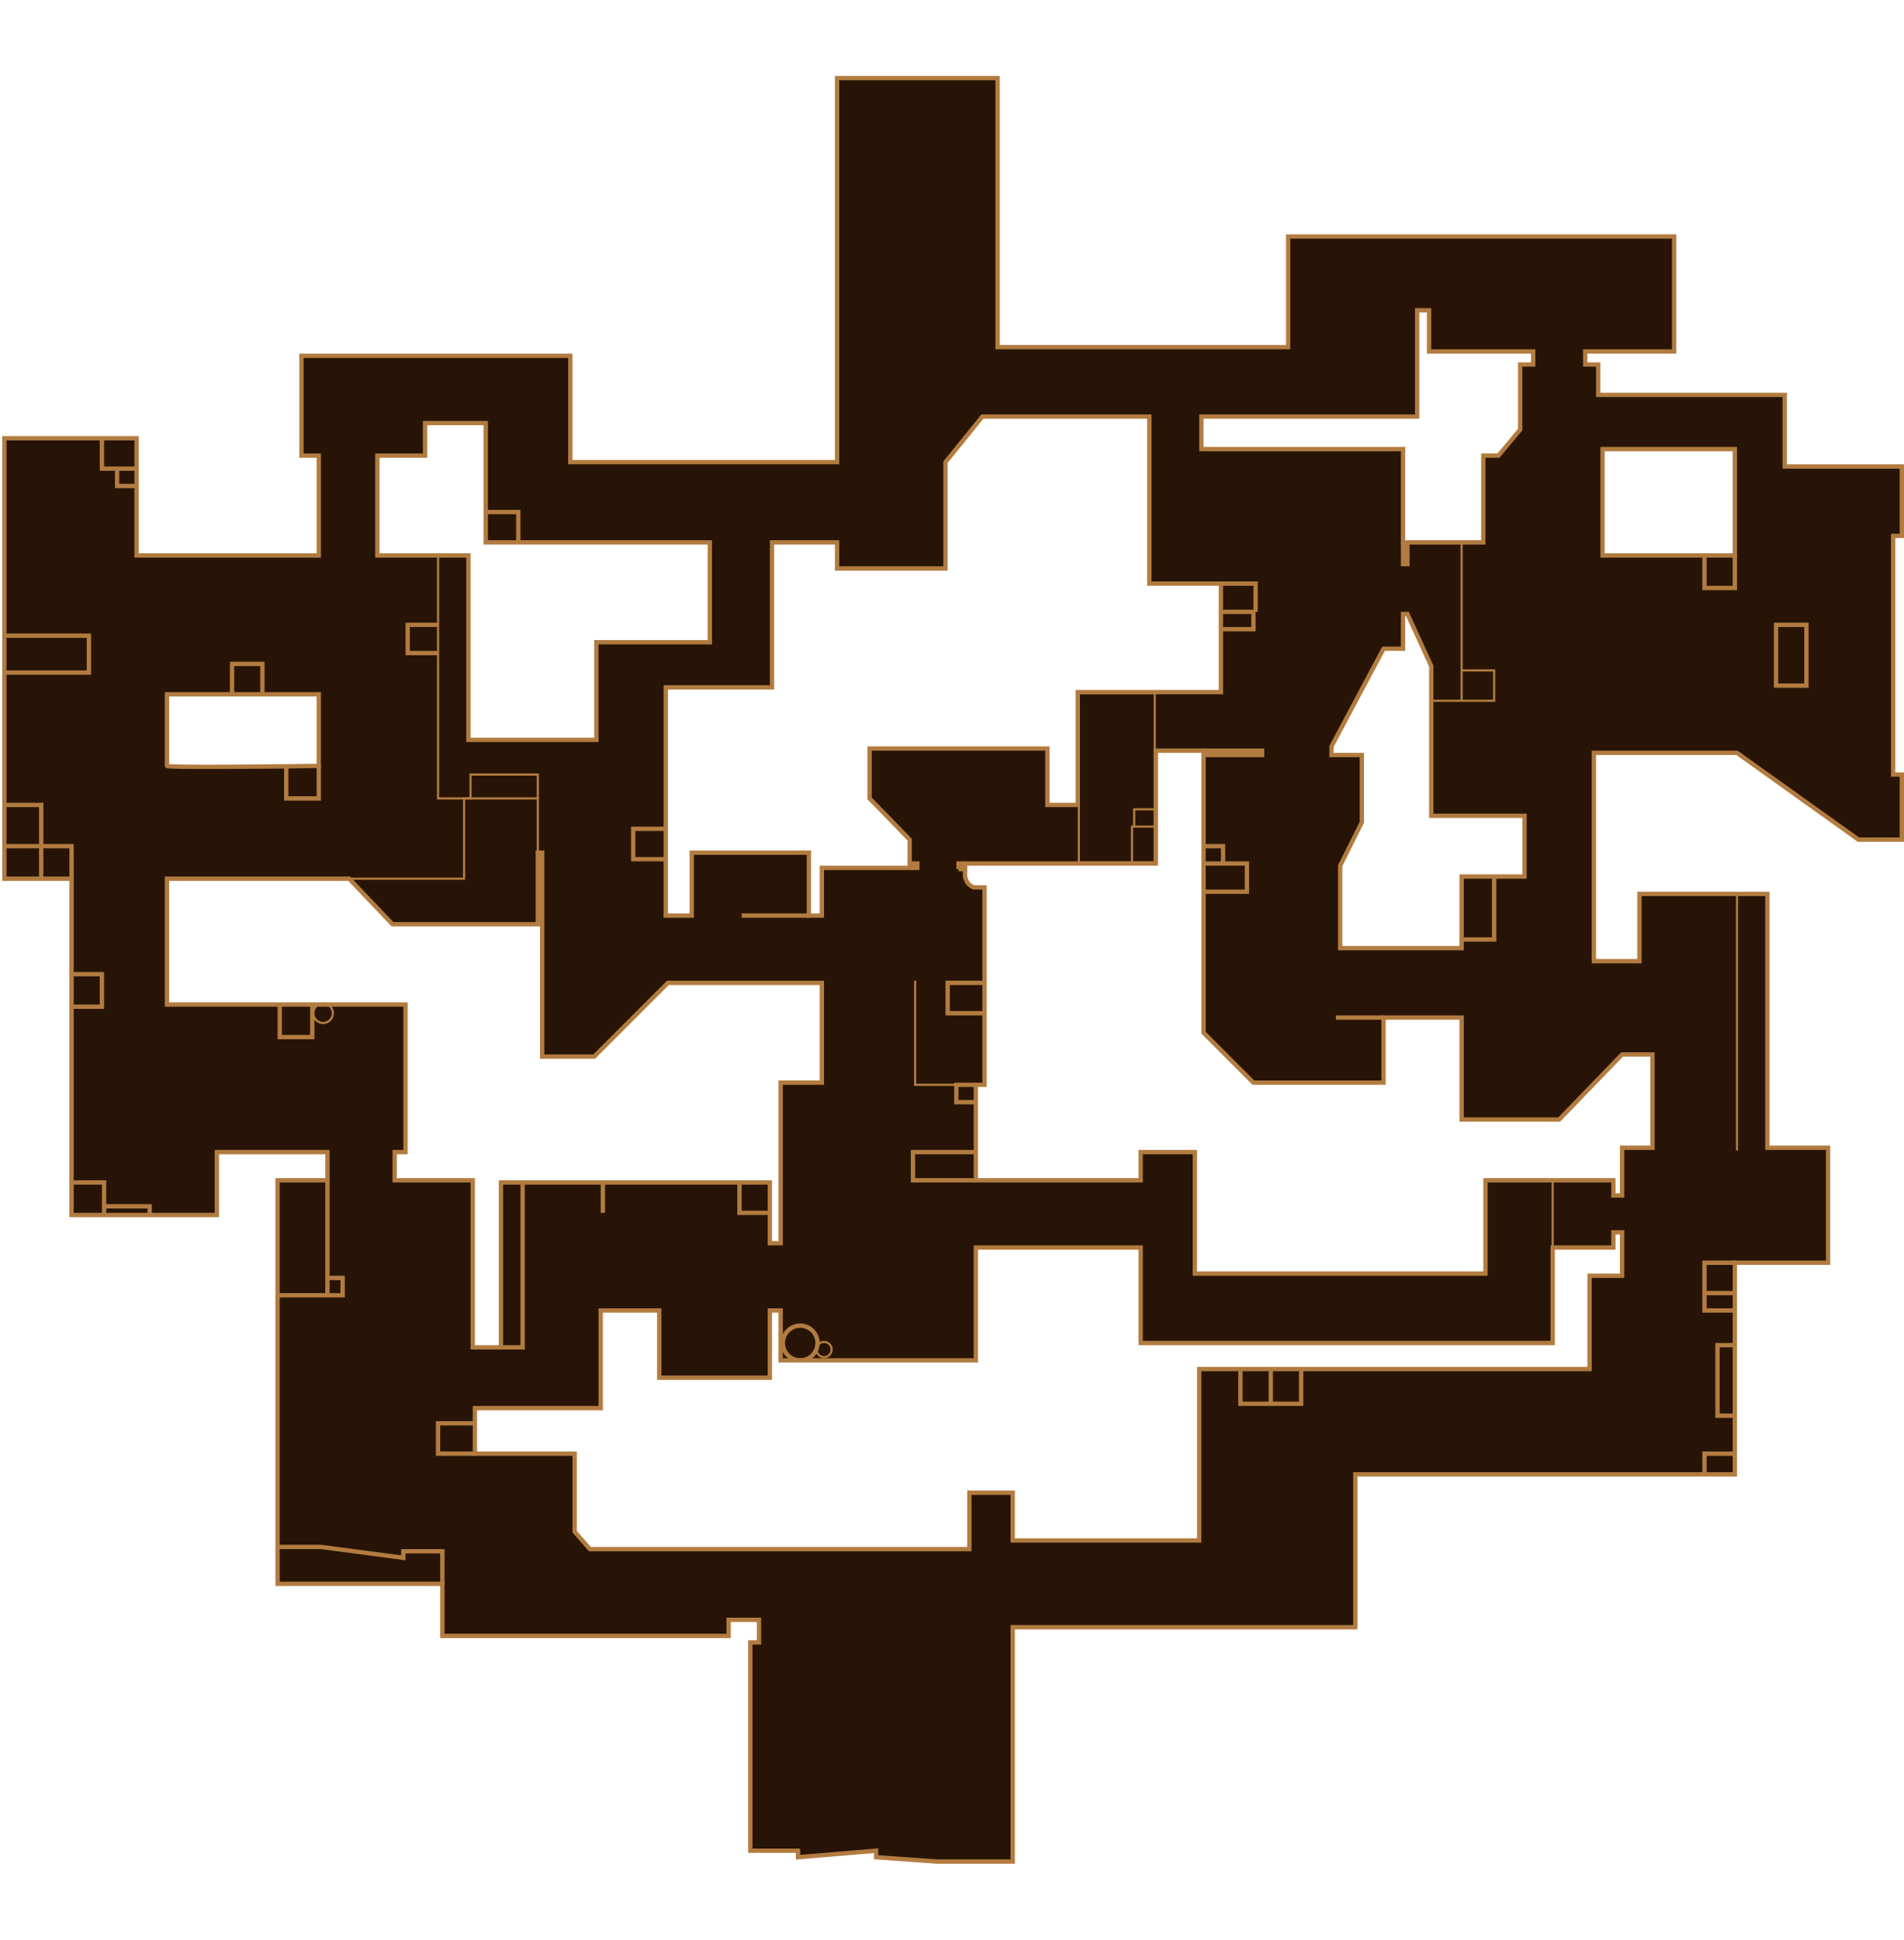 <svg width="439" height="447" viewBox="0 0 439 447" fill="none" xmlns="http://www.w3.org/2000/svg">
<path fill-rule="evenodd" clip-rule="evenodd" d="M16.5 280V202.5H1V101H31.5V128H73.5V105H69.5V82H131.5V106.5H193V18H230V80H297V54.5H386V81H365.5V84H368.5V91H411.5V107.5H438.5V123.5H436.5V178.5H438.5V193.5H428.5L400.5 173.5H367.5V221.5H378V206H407.5V264.5H421.5V291H400V339.768H312.5V375H233.5V429H216L202 428V426.5L184 428V426.5H173V378.5H175V373.295H168V377H102V365H64V272H75.5V265.5H50V280H16.5ZM277 96V103.5H323.5V125H342V105H345.5L350.5 99V84H353.5V81H329.5V71.5H326.748V96H277ZM369.5 103.5V128H400V103.5H369.5ZM319 149.5L307 172V174H314V189.5L309 199.5V218.5H337V202H351.5V188H330V153.5L324.5 141.5H323.5V149.5H319ZM227 204.5V250H225V272H263V265.5H275.5V293.5H342.5V272H372V275.5H374V264.5H381V243H374L359.5 258H337V234.5H319V249.5H289L277.5 238V173H266.5V199H222.5V202C222.847 203.313 223.232 203.903 224.5 204.5H227ZM109.5 324.5H138.5V302H152V317.5H177.5V302H180V313.5H225V287.5H263V309.5H358V287.5H372V284H374V294H366.5V315.5H276.5V355H233.5V344H223.5V357H136L132.5 353V335H109.5V324.5ZM159.5 211H153.5V158.4H178V125H193V131H218V106.5L226.5 96H265V134.5H281.5V159.5H248.5V185.5H241.5V172.5H200.5V184L209.74 193.5V200H189.5V211H186.5V196.5H159.5V211ZM87 128V105H98V97.5H112V125H163.663V148H137.5V170.5H108V128H87ZM73.5 160H38.5V176.5C38.5 176.9 61.833 176.667 73.5 176.5V160ZM109 272V310.5H115.5V272.5H177.5V286.5H180V249.5H189.5V226.5H154L137 243.5H125V213H90.5L80.5 202.5H38.5V231.5H93.5V265.5H91V272H109Z" fill="#271406"/>
<path d="M16.5 202.5H17V202H16.5V202.5ZM16.5 280H16V280.5H16.5V280ZM1 202.5H0.5V203H1V202.5ZM1 101V100.5H0.5V101H1ZM31.5 101H32V100.5H31.5V101ZM31.5 128H31V128.5H31.5V128ZM73.5 128V128.5H74V128H73.5ZM73.5 105H74V104.5H73.5V105ZM69.5 105H69V105.5H69.5V105ZM69.5 82V81.5H69V82H69.5ZM131.5 82H132V81.5H131.5V82ZM131.5 106.5H131V107H131.5V106.5ZM193 106.5V107H193.5V106.5H193ZM193 18V17.5H192.5V18H193ZM230 18H230.5V17.5H230V18ZM230 80H229.5V80.5H230V80ZM297 80V80.5H297.5V80H297ZM297 54.5V54H296.5V54.5H297ZM386 54.5H386.5V54H386V54.5ZM386 81V81.5H386.5V81H386ZM365.5 81V80.5H365V81H365.5ZM365.5 84H365V84.5H365.5V84ZM368.5 84H369V83.5H368.5V84ZM368.5 91H368V91.5H368.5V91ZM411.5 91H412V90.5H411.5V91ZM411.5 107.5H411V108H411.5V107.5ZM438.5 107.5H439V107H438.5V107.5ZM438.5 123.5V124H439V123.5H438.5ZM436.5 123.5V123H436V123.5H436.5ZM436.5 178.5H436V179H436.5V178.5ZM438.5 178.5H439V178H438.5V178.5ZM438.5 193.5V194H439V193.5H438.5ZM428.5 193.5L428.209 193.907L428.34 194H428.5V193.5ZM400.5 173.5L400.791 173.093L400.66 173H400.5V173.5ZM367.5 173.5V173H367V173.5H367.5ZM367.5 221.5H367V222H367.5V221.5ZM378 221.5V222H378.5V221.5H378ZM378 206V205.5H377.5V206H378ZM407.5 206H408V205.5H407.5V206ZM407.5 264.5H407V265H407.5V264.5ZM421.5 264.5H422V264H421.5V264.5ZM421.5 291V291.5H422V291H421.5ZM400 291V290.5H399.5V291H400ZM400 339.768V340.268H400.5V339.768H400ZM312.5 339.768V339.268H312V339.768H312.5ZM312.5 375V375.5H313V375H312.5ZM233.5 375V374.5H233V375H233.5ZM233.5 429V429.5H234V429H233.5ZM216 429L215.964 429.499L215.982 429.5H216V429ZM202 428H201.5V428.466L201.964 428.499L202 428ZM202 426.5H202.5V425.957L201.958 426.002L202 426.5ZM184 428H183.5V428.543L184.042 428.498L184 428ZM184 426.5H184.5V426H184V426.5ZM173 426.5H172.5V427H173V426.5ZM173 378.5V378H172.5V378.5H173ZM175 378.5V379H175.5V378.5H175ZM175 373.295H175.5V372.795H175V373.295ZM168 373.295V372.795H167.5V373.295H168ZM168 377V377.5H168.5V377H168ZM102 377H101.5V377.5H102V377ZM102 365H102.5V364.5H102V365ZM64 365H63.5V365.5H64V365ZM64 272V271.5H63.5V272H64ZM75.5 272V272.5H76V272H75.5ZM75.5 265.5H76V265H75.5V265.5ZM50 265.5V265H49.5V265.5H50ZM50 280V280.5H50.5V280H50ZM277 103.5H276.5V104H277V103.5ZM277 96V95.5H276.5V96H277ZM323.5 103.5H324V103H323.5V103.5ZM323.5 125H323V125.5H323.5V125ZM342 125V125.5H342.5V125H342ZM342 105V104.5H341.5V105H342ZM345.5 105V105.5H345.734L345.884 105.32L345.5 105ZM350.5 99L350.884 99.32L351 99.181V99H350.5ZM350.5 84V83.5H350V84H350.5ZM353.5 84V84.5H354V84H353.5ZM353.5 81H354V80.5H353.5V81ZM329.5 81H329V81.5H329.5V81ZM329.5 71.5H330V71H329.5V71.5ZM326.748 71.5V71H326.248V71.5H326.748ZM326.748 96V96.5H327.248V96H326.748ZM369.5 128H369V128.5H369.5V128ZM369.5 103.5V103H369V103.5H369.5ZM400 128V128.5H400.5V128H400ZM400 103.5H400.5V103H400V103.5ZM307 172L306.559 171.765L306.5 171.875V172H307ZM319 149.5V149H318.7L318.559 149.265L319 149.5ZM307 174H306.5V174.5H307V174ZM314 174H314.5V173.5H314V174ZM314 189.5L314.447 189.724L314.5 189.618V189.5H314ZM309 199.5L308.553 199.276L308.5 199.382V199.5H309ZM309 218.5H308.5V219H309V218.5ZM337 218.5V219H337.5V218.5H337ZM337 202V201.5H336.5V202H337ZM351.5 202V202.5H352V202H351.5ZM351.5 188H352V187.5H351.5V188ZM330 188H329.5V188.5H330V188ZM330 153.5H330.5V153.391L330.455 153.292L330 153.5ZM324.5 141.5L324.955 141.292L324.821 141H324.5V141.5ZM323.5 141.5V141H323V141.5H323.5ZM323.5 149.5V150H324V149.5H323.5ZM227 250V250.5H227.5V250H227ZM227 204.5H227.5V204H227V204.5ZM225 250V249.5H224.5V250H225ZM225 272H224.5V272.5H225V272ZM263 272V272.5H263.5V272H263ZM263 265.5V265H262.5V265.5H263ZM275.5 265.5H276V265H275.5V265.5ZM275.5 293.5H275V294H275.5V293.5ZM342.5 293.5V294H343V293.5H342.5ZM342.5 272V271.5H342V272H342.5ZM372 272H372.5V271.5H372V272ZM372 275.5H371.5V276H372V275.5ZM374 275.5V276H374.5V275.5H374ZM374 264.5V264H373.5V264.5H374ZM381 264.5V265H381.5V264.5H381ZM381 243H381.5V242.5H381V243ZM374 243V242.5H373.788L373.641 242.652L374 243ZM359.5 258V258.5H359.712L359.859 258.348L359.5 258ZM337 258H336.5V258.5H337V258ZM337 234.5H337.5V234H337V234.5ZM319 234.5V234H318.5V234.5H319ZM319 249.5V250H319.5V249.5H319ZM289 249.5L288.646 249.854L288.793 250H289V249.5ZM277.5 238H277V238.207L277.146 238.354L277.5 238ZM277.5 173H278V172.5H277.5V173ZM266.5 173V172.5H266V173H266.5ZM266.5 199V199.5H267V199H266.5ZM222.5 199V198.5H222V199H222.5ZM222.5 202H222V202.065L222.017 202.128L222.5 202ZM224.5 204.5L224.287 204.952L224.388 205H224.5V204.5ZM138.5 324.5V325H139V324.5H138.5ZM109.5 324.5V324H109V324.5H109.5ZM138.5 302V301.5H138V302H138.5ZM152 302H152.5V301.5H152V302ZM152 317.5H151.5V318H152V317.5ZM177.5 317.5V318H178V317.5H177.5ZM177.5 302V301.5H177V302H177.5ZM180 302H180.5V301.5H180V302ZM180 313.5H179.5V314H180V313.5ZM225 313.5V314H225.5V313.5H225ZM225 287.5V287H224.5V287.5H225ZM263 287.5H263.5V287H263V287.5ZM263 309.5H262.5V310H263V309.5ZM358 309.5V310H358.5V309.5H358ZM358 287.5V287H357.5V287.5H358ZM372 287.5V288H372.5V287.5H372ZM372 284V283.5H371.5V284H372ZM374 284H374.5V283.5H374V284ZM374 294V294.5H374.5V294H374ZM366.5 294V293.5H366V294H366.5ZM366.5 315.5V316H367V315.5H366.5ZM276.5 315.5V315H276V315.5H276.5ZM276.5 355V355.5H277V355H276.5ZM233.5 355H233V355.5H233.5V355ZM233.5 344H234V343.5H233.5V344ZM223.5 344V343.5H223V344H223.5ZM223.5 357V357.5H224V357H223.5ZM136 357L135.624 357.329L135.773 357.5H136V357ZM132.5 353H132V353.188L132.124 353.329L132.5 353ZM132.5 335H133V334.5H132.5V335ZM109.5 335H109V335.5H109.5V335ZM153.5 211H153V211.5H153.5V211ZM159.5 211V211.5H160V211H159.5ZM153.5 158.4V157.9H153V158.4H153.5ZM178 158.4V158.9H178.5V158.4H178ZM178 125V124.5H177.5V125H178ZM193 125H193.5V124.5H193V125ZM193 131H192.5V131.5H193V131ZM218 131V131.5H218.5V131H218ZM218 106.5L217.611 106.185L217.5 106.323V106.5H218ZM226.5 96V95.5H226.261L226.111 95.685L226.5 96ZM265 96H265.5V95.5H265V96ZM265 134.5H264.5V135H265V134.5ZM281.5 134.5H282V134H281.5V134.5ZM281.5 159.5V160H282V159.5H281.5ZM248.5 159.5V159H248V159.5H248.5ZM248.5 185.5V186H249V185.5H248.5ZM241.5 185.5H241V186H241.5V185.5ZM241.5 172.5H242V172H241.5V172.5ZM200.5 172.5V172H200V172.5H200.5ZM200.5 184H200V184.203L200.142 184.349L200.5 184ZM209.74 193.5H210.24V193.297L210.099 193.151L209.74 193.5ZM209.74 200V200.5H210.24V200H209.74ZM189.5 200V199.5H189V200H189.5ZM189.5 211V211.5H190V211H189.5ZM186.5 211H186V211.5H186.5V211ZM186.5 196.5H187V196H186.5V196.5ZM159.5 196.5V196H159V196.5H159.5ZM87 105V104.5H86.5V105H87ZM87 128H86.5V128.5H87V128ZM98 105V105.5H98.5V105H98ZM98 97.5V97H97.5V97.5H98ZM112 97.5H112.5V97H112V97.5ZM112 125H111.5V125.5H112V125ZM163.663 125H164.163V124.5H163.663V125ZM163.663 148V148.5H164.163V148H163.663ZM137.5 148V147.5H137V148H137.5ZM137.5 170.5V171H138V170.5H137.5ZM108 170.5H107.5V171H108V170.5ZM108 128H108.5V127.5H108V128ZM38.5 160V159.5H38V160H38.5ZM73.5 160H74V159.5H73.5V160ZM73.5 176.5L73.507 177L74 176.993V176.5H73.5ZM109 310.5H108.5V311H109V310.5ZM109 272H109.5V271.5H109V272ZM115.5 310.5V311H116V310.5H115.5ZM115.5 272.5V272H115V272.5H115.5ZM177.5 272.5H178V272H177.5V272.5ZM177.5 286.5H177V287H177.5V286.5ZM180 286.5V287H180.5V286.5H180ZM180 249.5V249H179.5V249.5H180ZM189.5 249.5V250H190V249.5H189.5ZM189.5 226.5H190V226H189.5V226.5ZM154 226.5V226H153.793L153.646 226.146L154 226.5ZM137 243.5V244H137.207L137.354 243.854L137 243.5ZM125 243.5H124.5V244H125V243.5ZM125 213H125.5V212.5H125V213ZM90.5 213L90.138 213.345L90.286 213.5H90.5V213ZM80.5 202.5L80.862 202.155L80.714 202H80.5V202.5ZM38.5 202.5V202H38V202.5H38.5ZM38.5 231.5H38V232H38.5V231.5ZM93.5 231.5H94V231H93.5V231.5ZM93.5 265.5V266H94V265.5H93.5ZM91 265.5V265H90.5V265.5H91ZM91 272H90.5V272.5H91V272ZM16 202.5V280H17V202.5H16ZM1 203H16.5V202H1V203ZM0.5 101V202.5H1.5V101H0.5ZM31.5 100.5H1V101.5H31.5V100.5ZM32 128V101H31V128H32ZM73.5 127.5H31.5V128.5H73.5V127.5ZM73 105V128H74V105H73ZM69.5 105.5H73.5V104.5H69.5V105.5ZM69 82V105H70V82H69ZM131.5 81.5H69.5V82.5H131.5V81.5ZM132 106.5V82H131V106.5H132ZM193 106H131.5V107H193V106ZM192.5 18V106.5H193.5V18H192.5ZM230 17.5H193V18.5H230V17.5ZM230.5 80V18H229.5V80H230.5ZM297 79.5H230V80.5H297V79.5ZM296.5 54.5V80H297.5V54.5H296.5ZM386 54H297V55H386V54ZM386.5 81V54.5H385.5V81H386.5ZM365.5 81.5H386V80.5H365.5V81.5ZM366 84V81H365V84H366ZM368.5 83.5H365.5V84.5H368.5V83.5ZM369 91V84H368V91H369ZM411.5 90.5H368.5V91.5H411.5V90.5ZM412 107.5V91H411V107.5H412ZM438.5 107H411.5V108H438.5V107ZM439 123.5V107.5H438V123.5H439ZM436.5 124H438.5V123H436.5V124ZM437 178.5V123.5H436V178.5H437ZM438.5 178H436.5V179H438.5V178ZM439 193.5V178.5H438V193.5H439ZM428.5 194H438.5V193H428.5V194ZM400.209 173.907L428.209 193.907L428.791 193.093L400.791 173.093L400.209 173.907ZM367.5 174H400.5V173H367.5V174ZM368 221.5V173.5H367V221.5H368ZM378 221H367.5V222H378V221ZM377.5 206V221.5H378.5V206H377.5ZM407.5 205.5H378V206.5H407.5V205.5ZM408 264.5V206H407V264.5H408ZM421.5 264H407.5V265H421.5V264ZM422 291V264.5H421V291H422ZM400 291.5H421.5V290.5H400V291.5ZM400.5 339.768V291H399.5V339.768H400.5ZM312.5 340.268H400V339.268H312.5V340.268ZM313 375V339.768H312V375H313ZM233.5 375.5H312.5V374.5H233.5V375.5ZM234 429V375H233V429H234ZM216 429.5H233.5V428.5H216V429.5ZM201.964 428.499L215.964 429.499L216.036 428.501L202.036 427.501L201.964 428.499ZM201.5 426.5V428H202.5V426.5H201.5ZM184.042 428.498L202.042 426.998L201.958 426.002L183.958 427.502L184.042 428.498ZM183.5 426.5V428H184.5V426.5H183.5ZM173 427H184V426H173V427ZM172.5 378.5V426.5H173.5V378.5H172.5ZM175 378H173V379H175V378ZM174.5 373.295V378.5H175.5V373.295H174.5ZM168 373.795H175V372.795H168V373.795ZM168.5 377V373.295H167.5V377H168.5ZM102 377.5H168V376.5H102V377.5ZM101.5 365V377H102.5V365H101.5ZM64 365.5H102V364.5H64V365.5ZM63.5 272V365H64.5V272H63.5ZM75.5 271.5H64V272.5H75.5V271.5ZM75 265.5V272H76V265.5H75ZM50 266H75.5V265H50V266ZM50.5 280V265.5H49.5V280H50.5ZM16.5 280.5H50V279.5H16.5V280.5ZM277.5 103.5V96H276.5V103.5H277.5ZM323.5 103H277V104H323.5V103ZM324 125V103.5H323V125H324ZM342 124.5H323.5V125.5H342V124.5ZM341.5 105V125H342.5V105H341.5ZM345.5 104.5H342V105.5H345.5V104.5ZM350.116 98.68L345.116 104.68L345.884 105.32L350.884 99.32L350.116 98.68ZM350 84V99H351V84H350ZM353.5 83.5H350.5V84.5H353.5V83.5ZM353 81V84H354V81H353ZM329.5 81.5H353.5V80.5H329.5V81.5ZM329 71.5V81H330V71.5H329ZM326.748 72H329.5V71H326.748V72ZM327.248 96V71.5H326.248V96H327.248ZM277 96.5H326.748V95.5H277V96.5ZM370 128V103.5H369V128H370ZM400 127.5H369.5V128.5H400V127.5ZM399.5 103.5V128H400.5V103.5H399.5ZM369.5 104H400V103H369.5V104ZM307.441 172.235L319.441 149.735L318.559 149.265L306.559 171.765L307.441 172.235ZM307.5 174V172H306.5V174H307.5ZM314 173.5H307V174.5H314V173.5ZM314.5 189.5V174H313.5V189.5H314.5ZM309.447 199.724L314.447 189.724L313.553 189.276L308.553 199.276L309.447 199.724ZM309.5 218.5V199.5H308.5V218.5H309.5ZM337 218H309V219H337V218ZM336.5 202V218.5H337.5V202H336.5ZM351.5 201.5H337V202.5H351.5V201.5ZM351 188V202H352V188H351ZM330 188.5H351.5V187.5H330V188.5ZM329.5 153.5V188H330.5V153.5H329.5ZM324.045 141.708L329.545 153.708L330.455 153.292L324.955 141.292L324.045 141.708ZM323.5 142H324.5V141H323.5V142ZM324 149.5V141.5H323V149.5H324ZM319 150H323.5V149H319V150ZM227.5 250V204.5H226.5V250H227.5ZM225 250.5H227V249.5H225V250.5ZM225.5 272V250H224.5V272H225.5ZM263 271.5H225V272.5H263V271.5ZM262.5 265.5V272H263.5V265.5H262.5ZM275.5 265H263V266H275.5V265ZM276 293.5V265.5H275V293.5H276ZM342.5 293H275.5V294H342.5V293ZM342 272V293.5H343V272H342ZM372 271.5H342.5V272.5H372V271.5ZM372.5 275.5V272H371.5V275.5H372.5ZM374 275H372V276H374V275ZM373.5 264.5V275.5H374.5V264.5H373.5ZM381 264H374V265H381V264ZM380.5 243V264.5H381.5V243H380.5ZM374 243.5H381V242.5H374V243.5ZM359.859 258.348L374.359 243.348L373.641 242.652L359.141 257.652L359.859 258.348ZM337 258.5H359.5V257.5H337V258.5ZM336.5 234.5V258H337.5V234.5H336.5ZM319 235H337V234H319V235ZM319.5 249.5V234.5H318.5V249.5H319.5ZM289 250H319V249H289V250ZM277.146 238.354L288.646 249.854L289.354 249.146L277.854 237.646L277.146 238.354ZM277 173V238H278V173H277ZM266.5 173.5H277.5V172.5H266.5V173.5ZM267 199V173H266V199H267ZM222.5 199.5H266.5V198.5H222.5V199.5ZM223 202V199H222V202H223ZM224.713 204.048C224.118 203.767 223.782 203.513 223.55 203.213C223.314 202.907 223.152 202.51 222.983 201.872L222.017 202.128C222.195 202.803 222.399 203.357 222.759 203.824C223.123 204.296 223.614 204.635 224.287 204.952L224.713 204.048ZM227 204H224.5V205H227V204ZM138.5 324H109.5V325H138.5V324ZM138 302V324.5H139V302H138ZM152 301.5H138.5V302.5H152V301.5ZM152.5 317.5V302H151.5V317.5H152.5ZM177.5 317H152V318H177.5V317ZM177 302V317.5H178V302H177ZM180 301.5H177.5V302.5H180V301.5ZM180.5 313.5V302H179.5V313.5H180.5ZM225 313H180V314H225V313ZM224.5 287.5V313.5H225.5V287.5H224.5ZM263 287H225V288H263V287ZM263.5 309.5V287.5H262.5V309.5H263.5ZM358 309H263V310H358V309ZM357.5 287.5V309.5H358.5V287.5H357.5ZM372 287H358V288H372V287ZM371.5 284V287.5H372.5V284H371.5ZM374 283.5H372V284.5H374V283.5ZM374.5 294V284H373.5V294H374.5ZM366.5 294.5H374V293.5H366.5V294.5ZM367 315.5V294H366V315.5H367ZM276.5 316H366.5V315H276.5V316ZM277 355V315.5H276V355H277ZM233.5 355.5H276.5V354.5H233.5V355.5ZM233 344V355H234V344H233ZM223.5 344.5H233.5V343.5H223.5V344.5ZM224 357V344H223V357H224ZM136 357.5H223.5V356.5H136V357.5ZM132.124 353.329L135.624 357.329L136.376 356.671L132.876 352.671L132.124 353.329ZM132 335V353H133V335H132ZM109.5 335.5H132.5V334.5H109.5V335.5ZM109 324.5V335H110V324.5H109ZM153.5 211.5H159.5V210.5H153.5V211.5ZM153 158.4V211H154V158.4H153ZM178 157.9H153.5V158.9H178V157.9ZM177.5 125V158.4H178.5V125H177.5ZM193 124.5H178V125.5H193V124.5ZM193.5 131V125H192.5V131H193.5ZM218 130.5H193V131.5H218V130.5ZM217.5 106.5V131H218.5V106.5H217.5ZM226.111 95.685L217.611 106.185L218.389 106.815L226.889 96.315L226.111 95.685ZM265 95.5H226.5V96.5H265V95.5ZM265.5 134.5V96H264.5V134.5H265.5ZM281.5 134H265V135H281.5V134ZM282 159.5V134.5H281V159.5H282ZM248.5 160H281.5V159H248.5V160ZM249 185.5V159.5H248V185.5H249ZM241.5 186H248.5V185H241.5V186ZM241 172.5V185.5H242V172.5H241ZM200.5 173H241.5V172H200.5V173ZM201 184V172.5H200V184H201ZM210.099 193.151L200.858 183.651L200.142 184.349L209.382 193.849L210.099 193.151ZM210.24 200V193.5H209.24V200H210.24ZM189.5 200.5H209.74V199.5H189.5V200.5ZM190 211V200H189V211H190ZM186.5 211.5H189.5V210.5H186.5V211.5ZM186 196.5V211H187V196.5H186ZM159.5 197H186.5V196H159.5V197ZM160 211V196.5H159V211H160ZM86.5 105V128H87.5V105H86.5ZM98 104.5H87V105.5H98V104.5ZM97.5 97.5V105H98.5V97.5H97.5ZM112 97H98V98H112V97ZM112.5 125V97.5H111.5V125H112.5ZM163.663 124.5H112V125.5H163.663V124.5ZM164.163 148V125H163.163V148H164.163ZM137.5 148.5H163.663V147.5H137.5V148.5ZM138 170.5V148H137V170.5H138ZM108 171H137.5V170H108V171ZM107.5 128V170.5H108.5V128H107.5ZM87 128.5H108V127.5H87V128.5ZM38.5 160.5H73.5V159.5H38.5V160.5ZM39 176.5V160H38V176.5H39ZM73.493 176C67.66 176.083 58.912 176.183 51.623 176.212C47.978 176.227 44.7 176.224 42.335 176.192C41.151 176.176 40.201 176.153 39.549 176.122C39.221 176.107 38.979 176.089 38.823 176.071C38.741 176.062 38.702 176.054 38.69 176.051C38.68 176.049 38.709 176.054 38.75 176.076C38.771 176.087 38.82 176.115 38.871 176.169C38.924 176.226 39 176.339 39 176.5H38C38 176.667 38.079 176.786 38.138 176.85C38.194 176.91 38.252 176.944 38.284 176.96C38.347 176.994 38.41 177.012 38.444 177.02C38.522 177.04 38.615 177.054 38.707 177.064C38.898 177.087 39.169 177.105 39.502 177.121C40.171 177.153 41.135 177.176 42.321 177.192C44.696 177.224 47.98 177.227 51.627 177.212C58.921 177.183 67.673 177.083 73.507 177L73.493 176ZM73 160V176.5H74V160H73ZM109.5 310.5V272H108.5V310.5H109.5ZM115.5 310H109V311H115.5V310ZM115 272.5V310.5H116V272.5H115ZM177.5 272H115.5V273H177.5V272ZM178 286.5V272.5H177V286.5H178ZM180 286H177.5V287H180V286ZM179.5 249.5V286.5H180.5V249.5H179.5ZM189.5 249H180V250H189.5V249ZM189 226.5V249.5H190V226.5H189ZM154 227H189.5V226H154V227ZM137.354 243.854L154.354 226.854L153.646 226.146L136.646 243.146L137.354 243.854ZM125 244H137V243H125V244ZM124.5 213V243.5H125.5V213H124.5ZM90.5 213.5H125V212.5H90.5V213.5ZM80.138 202.845L90.138 213.345L90.862 212.655L80.862 202.155L80.138 202.845ZM38.5 203H80.5V202H38.5V203ZM39 231.5V202.5H38V231.5H39ZM93.5 231H38.5V232H93.5V231ZM94 265.5V231.5H93V265.5H94ZM91 266H93.5V265H91V266ZM91.5 272V265.5H90.5V272H91.5ZM109 271.5H91V272.5H109V271.5Z" fill="#B27C40"/>
<path d="M319 234.5H308" stroke="#B27C40"/>
<path d="M266.5 186.5H261.5V190V190.5M261.5 190.5H261V199M261.5 190.5H266.5M330 161.5H337M337 161.5V154.5M337 161.5H344.5V154.5H337M337 125V154.5" stroke="#B27C40" stroke-width="0.5"/>
<path d="M344.5 202V216.5H337M400.5 291H393V298M400 302H393V298M400 298H393" stroke="#B27C40"/>
<path d="M400 310H396V326.249H400M400 335H393V339.5M286 315.5V323.5H293M300 315.5V323.5H293M293 323.5V315.5" stroke="#B27C40"/>
<path d="M323.5 125V130H324.5V125M393 128V135.5H400V128M409.5 144V158H416.5V144H409.5Z" stroke="#B27C40"/>
<path d="M277.5 199H282M277.5 205.5H287.5V199H282M282 199V195H277.5M277.5 173H291V174H277.5" stroke="#B27C40"/>
<path d="M281.5 145H289V141H281.5M289.5 141V134.5H281.5" stroke="#B27C40"/>
<path d="M101 144H94V150.5H101M23.5 101V108H27M31.5 108H27M27 108V112H31.5M112 118H119.5V125M153.5 191H146V198H153.5M186.5 211H171M64 356.5H74L93 359V357.5H102V365M109.5 335H101V328H109.5M120.5 272.5V310.5H115M139 272.5V279.5M170.5 272.5V279.5H177.5M225 272H210.5V265.5H225M225 254H220.5V250H225M227 233.5H218.5V226.5H227M210 199H211.5V200H210" stroke="#B27C40"/>
<path d="M222.5 199H221V200.299M222.5 199V200.299H221M222.5 199L221 200.299" stroke="#B27C40"/>
<path d="M64.5 231.5V239H72V231.5M16.5 232H23.5V224.5H16.5" stroke="#B27C40"/>
<path d="M1 195H9.5M9.5 195V202.5M9.5 195V185.5H1M9.5 195H16.5V202.5" stroke="#B27C40"/>
<path d="M66 176.5V184H73.5V176.5M1 146.5H20.5V155H1M53.5 160V153H60.5V160M124 213V196.5H125V213" stroke="#B27C40"/>
<path d="M34.5 280V278H24M24 278V280M24 278V272.5H16.5M75.5 272V294.5M75.5 298.5H64M75.5 298.5V294.5M75.5 298.5H79V294.5H75.5" stroke="#B27C40"/>
<path d="M248.75 159.75H266.25V198.75H248.75V159.75Z" stroke="#B27C40" stroke-width="0.5"/>
<path d="M400.5 206V265.154M358 287.5V272M221 250H211V226M107 184H124V213H90.5L80.5 202.5H107V184Z" stroke="#B27C40" stroke-width="0.5"/>
<path d="M124 184V178.5H108.5V184H101V128" stroke="#B27C40" stroke-width="0.5"/>
<circle cx="184.5" cy="309.5" r="4" stroke="#B27C40"/>
<circle cx="190" cy="311" r="1.75" stroke="#B27C40" stroke-width="0.5"/>
<circle cx="74.5" cy="233.5" r="2.25" stroke="#B27C40" stroke-width="0.5"/>
</svg>

